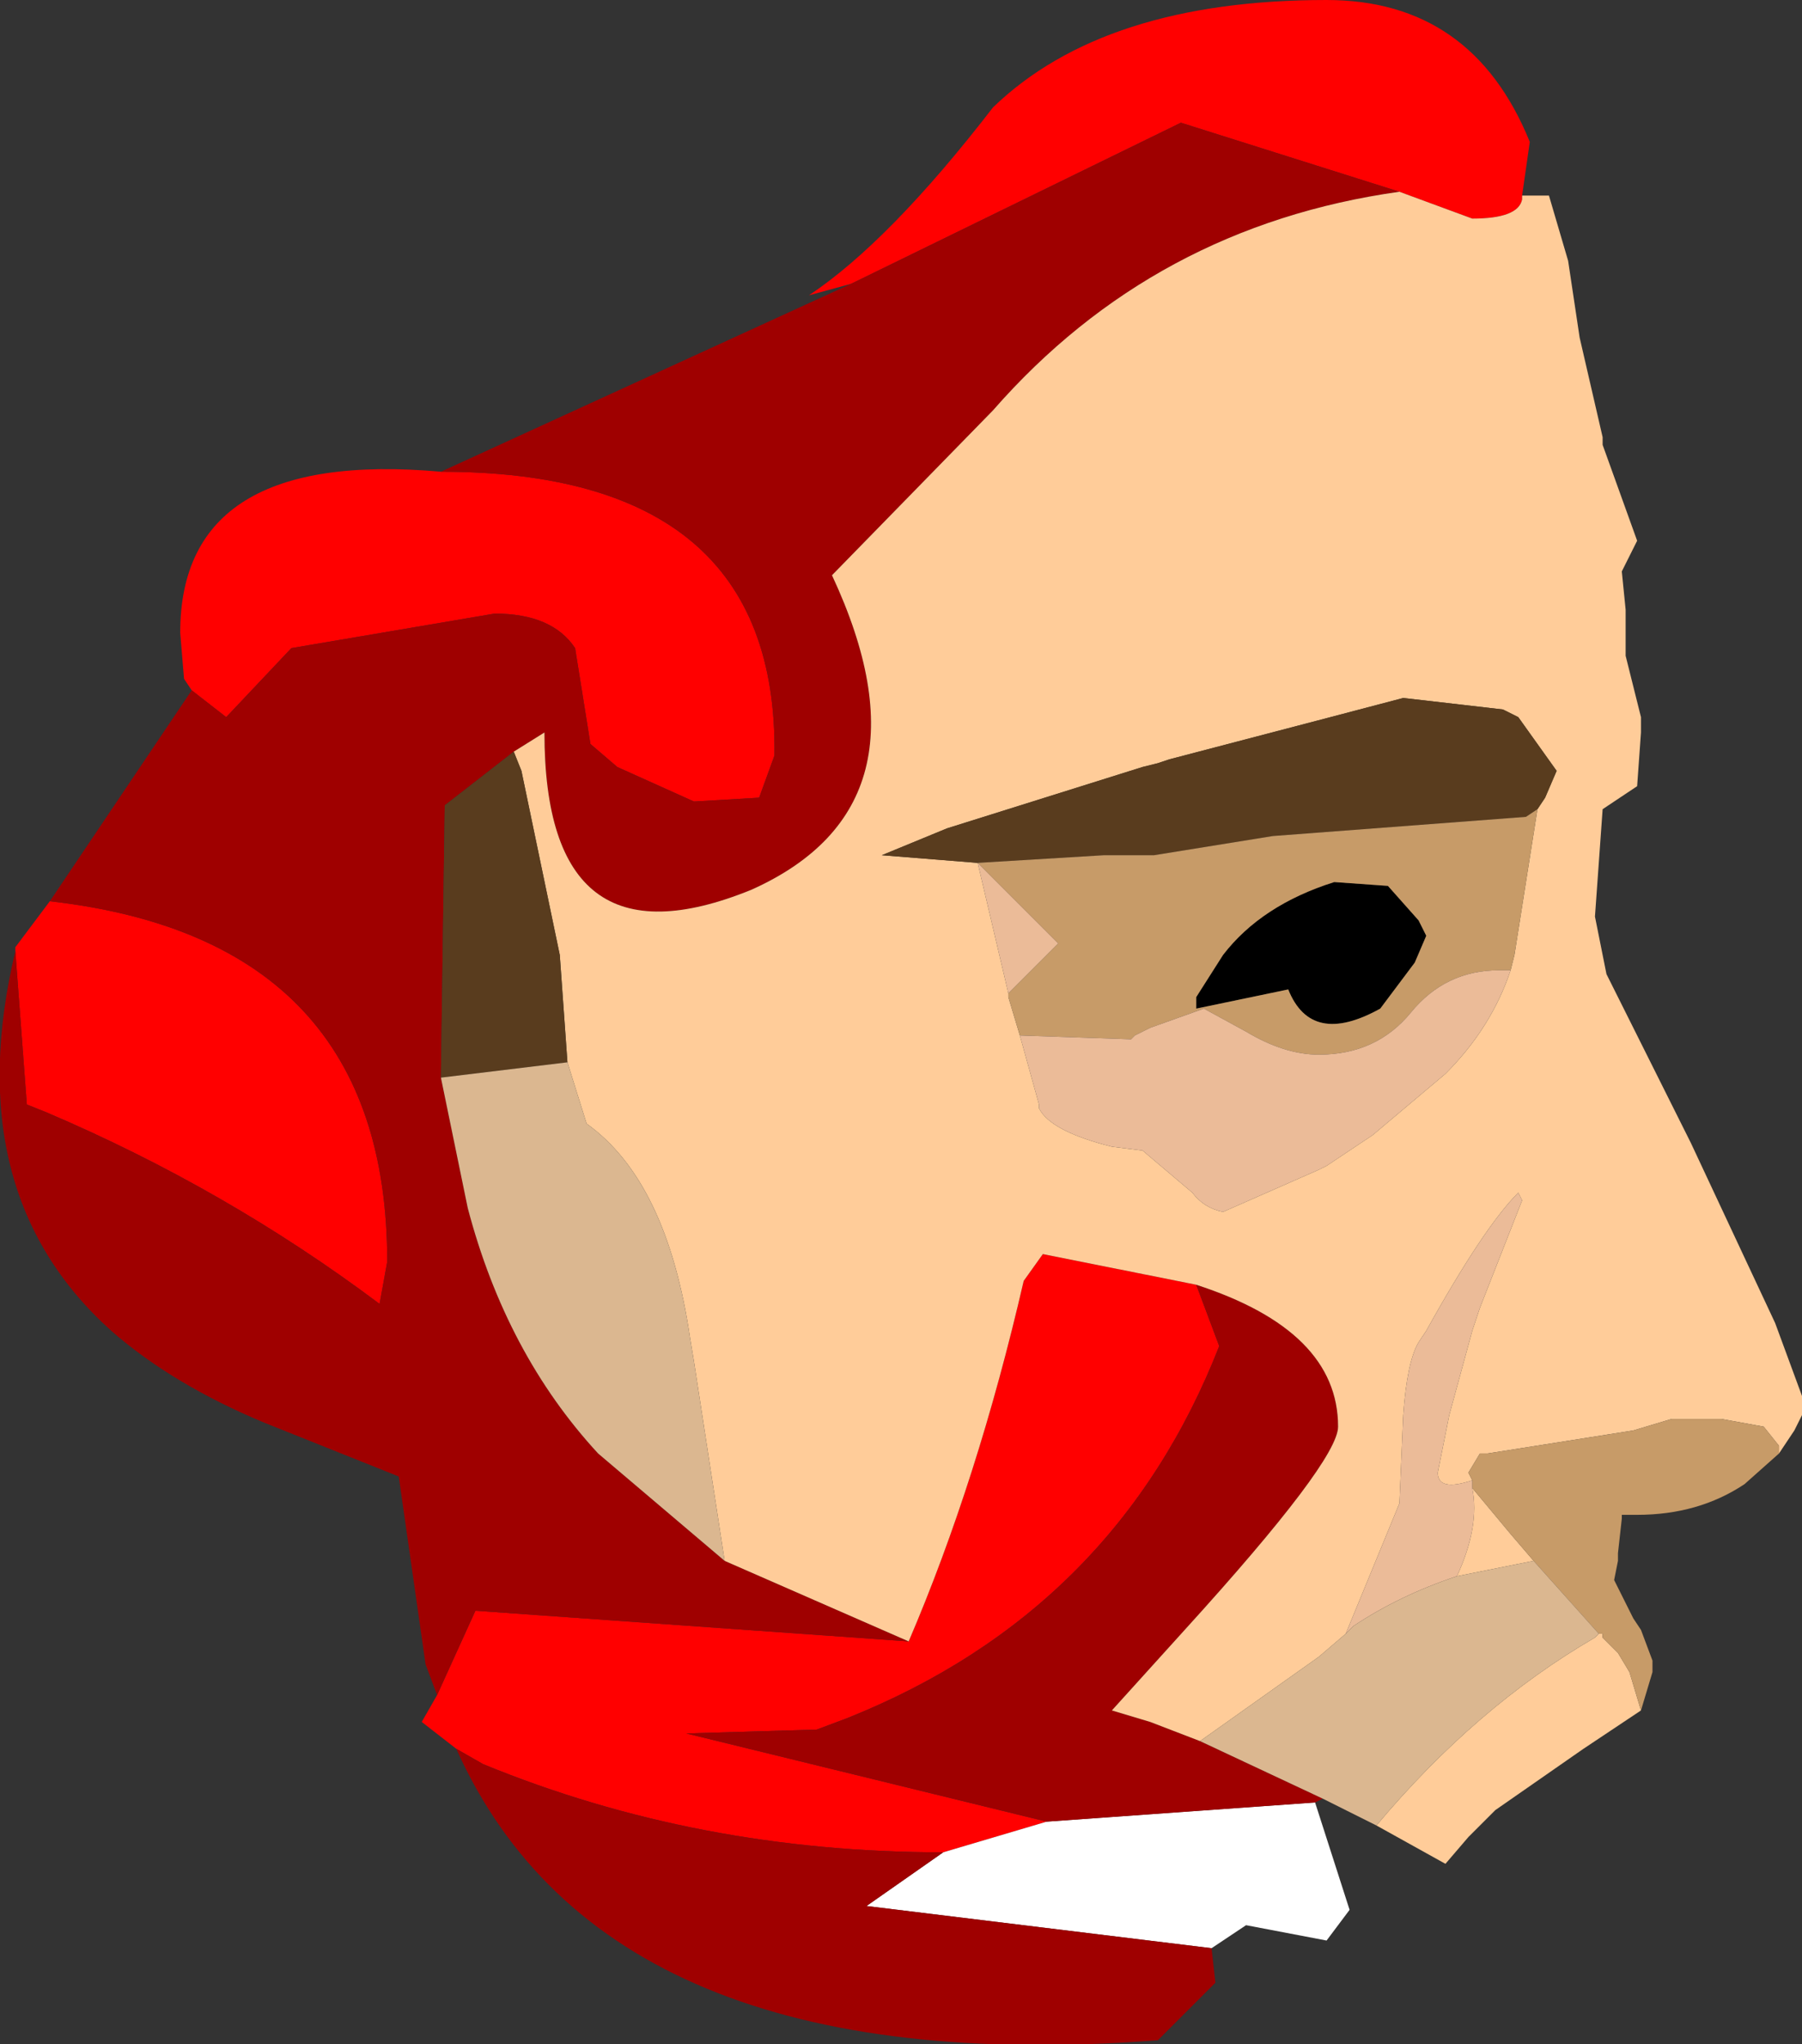 <?xml version="1.0" encoding="UTF-8" standalone="no"?>
<svg xmlns:ffdec="https://www.free-decompiler.com/flash" xmlns:xlink="http://www.w3.org/1999/xlink" ffdec:objectType="frame" height="26.65px" width="23.5px" xmlns="http://www.w3.org/2000/svg">
  <rect width="100%" height="100%" fill="#333333" stroke="none"/>
  <g transform="matrix(1.0, 0.0, 0.0, 1.0, 12.45, 14.5)">
    <use ffdec:characterId="1115" height="26.65" transform="matrix(1.0, 0.0, 0.0, 1.0, -12.45, -14.5)" width="23.5" xlink:href="#shape0"/>
  </g>
  <defs>
    <g id="shape0" transform="matrix(1.0, 0.0, 0.0, 1.0, 12.45, 14.5)">
      <path d="M-1.35 -10.8 L-1.9 -10.65 Q-0.85 -11.35 0.5 -13.1 1.95 -14.5 4.85 -14.5 6.75 -14.5 7.5 -12.65 L7.4 -11.95 7.4 -11.9 Q7.35 -11.65 6.75 -11.65 L5.8 -12.0 2.95 -12.9 -1.35 -10.8 M-6.5 8.3 L-6.95 7.95 -6.75 7.6 -6.25 6.5 -0.6 6.9 Q0.3 4.8 0.9 2.2 L1.15 1.85 3.15 2.25 3.45 3.05 Q2.1 6.5 -1.4 7.9 L-1.8 8.05 -3.5 8.1 1.2 9.25 -0.15 9.65 Q-3.35 9.65 -6.15 8.5 L-6.5 8.3 M-12.25 -2.1 L-12.25 -2.15 -11.8 -2.75 Q-7.4 -2.25 -7.4 1.95 L-7.5 2.5 Q-9.5 1.0 -11.85 0.0 L-12.1 -0.1 -12.25 -2.1 M-9.95 -5.5 L-10.05 -5.65 -10.1 -6.25 Q-10.1 -8.65 -6.7 -8.35 -2.3 -8.35 -2.35 -4.65 L-2.55 -4.1 -3.4 -4.05 -4.4 -4.5 -4.75 -4.8 -4.95 -6.05 Q-5.25 -6.5 -6.0 -6.5 L-8.65 -6.05 -9.5 -5.15 -9.95 -5.5" fill="#ff0000" fill-rule="evenodd" stroke="none"/>
      <path d="M3.5 -2.05 Q4.0 -2.7 4.95 -3.0 L5.65 -2.95 6.05 -2.5 6.15 -2.3 6.0 -1.95 5.55 -1.35 Q4.65 -0.85 4.35 -1.6 L3.15 -1.35 3.15 -1.5 3.5 -2.05" fill="#000000" fill-rule="evenodd" stroke="none"/>
      <path d="M4.7 9.0 L5.15 10.4 4.85 10.8 3.8 10.6 3.35 10.9 -1.15 10.35 -0.15 9.65 1.2 9.25 4.7 9.0" fill="#ffffff" fill-rule="evenodd" stroke="none"/>
      <path d="M4.8 8.95 L4.7 9.0 1.2 9.25 -3.5 8.1 -1.8 8.05 -1.4 7.9 Q2.1 6.5 3.45 3.05 L3.15 2.25 Q5.0 2.85 5.0 4.1 5.0 4.55 3.0 6.75 L2.05 7.8 2.55 7.95 3.2 8.2 4.8 8.95 M3.35 10.9 L3.4 11.35 2.65 12.1 Q-4.55 12.65 -6.5 8.3 L-6.15 8.5 Q-3.35 9.65 -0.15 9.65 L-1.15 10.35 3.35 10.9 M-6.75 7.6 L-6.9 7.2 -7.25 4.75 -9.0 4.05 Q-10.2 3.55 -11.0 2.85 -13.0 1.05 -12.25 -2.1 L-12.1 -0.1 -11.85 0.0 Q-9.5 1.0 -7.5 2.5 L-7.4 1.95 Q-7.4 -2.25 -11.8 -2.75 L-9.95 -5.5 -9.5 -5.15 -8.65 -6.05 -6.0 -6.5 Q-5.25 -6.5 -4.95 -6.05 L-4.75 -4.8 -4.4 -4.5 -3.4 -4.05 -2.55 -4.1 -2.35 -4.65 Q-2.3 -8.35 -6.7 -8.35 L-1.35 -10.8 2.95 -12.9 5.8 -12.0 Q2.6 -11.55 0.5 -9.15 L-1.6 -7.0 Q-0.2 -4.0 -2.65 -2.9 -5.35 -1.8 -5.35 -4.95 L-5.75 -4.7 -6.65 -4.0 -6.7 -0.45 -6.35 1.25 Q-5.85 3.15 -4.65 4.45 L-3.0 5.85 -0.6 6.9 -6.25 6.5 -6.75 7.6" fill="#9f0000" fill-rule="evenodd" stroke="none"/>
      <path d="M7.4 -11.95 L7.75 -11.95 8.0 -11.1 8.15 -10.1 8.45 -8.8 8.45 -8.7 8.9 -7.45 8.7 -7.05 8.75 -6.55 8.75 -5.95 8.95 -5.15 8.95 -4.95 8.9 -4.25 8.45 -3.95 8.35 -2.55 8.5 -1.8 8.55 -1.7 9.6 0.4 10.7 2.75 11.05 3.7 11.05 3.95 10.95 4.15 10.75 4.45 10.75 4.35 10.55 4.1 10.0 4.0 9.35 4.0 8.85 4.15 6.95 4.45 6.85 4.45 6.7 4.7 6.75 4.8 Q6.3 4.95 6.3 4.7 L6.45 3.95 6.75 2.85 6.85 2.55 7.4 1.15 7.35 1.05 Q6.9 1.5 6.15 2.85 L6.05 3.0 Q5.9 3.25 5.85 3.95 L5.8 5.1 5.1 6.8 4.75 7.1 3.2 8.2 2.55 7.95 2.05 7.8 3.0 6.75 Q5.0 4.55 5.0 4.1 5.0 2.85 3.15 2.25 L1.15 1.85 0.9 2.2 Q0.3 4.8 -0.6 6.9 L-3.0 5.85 -3.4 3.25 -3.45 2.95 Q-3.75 0.9 -4.8 0.15 L-5.05 -0.65 -5.15 -2.05 -5.65 -4.45 -5.75 -4.7 -5.35 -4.95 Q-5.35 -1.8 -2.65 -2.9 -0.2 -4.0 -1.6 -7.0 L0.5 -9.15 Q2.6 -11.55 5.8 -12.0 L6.75 -11.65 Q7.35 -11.65 7.4 -11.9 L7.4 -11.95 M8.95 7.8 L8.2 8.3 7.05 9.1 6.95 9.2 6.7 9.45 6.4 9.8 5.5 9.3 Q6.8 7.75 8.35 6.85 L8.4 6.8 8.45 6.8 8.45 6.85 8.55 6.95 8.65 7.05 8.8 7.3 8.95 7.8 M7.6 -3.95 L7.7 -4.1 7.85 -4.45 7.35 -5.15 7.15 -5.25 5.85 -5.4 4.9 -5.15 2.8 -4.6 2.65 -4.55 2.45 -4.5 -0.1 -3.7 -0.95 -3.35 0.3 -3.25 0.7 -1.55 0.7 -1.5 0.85 -1.0 1.1 -0.1 1.1 -0.05 Q1.25 0.25 2.05 0.45 L2.45 0.5 3.1 1.05 Q3.25 1.25 3.5 1.3 L4.75 0.75 4.85 0.7 5.45 0.3 6.4 -0.5 Q7.0 -1.1 7.25 -1.85 L7.3 -2.05 7.6 -3.95 M6.75 4.9 L7.25 5.5 7.55 5.85 6.55 6.05 Q6.85 5.4 6.75 4.9" fill="#ffcc99" fill-rule="evenodd" stroke="none"/>
      <path d="M7.6 -3.95 L7.45 -3.85 4.15 -3.6 2.6 -3.35 2.45 -3.35 1.95 -3.35 0.3 -3.25 -0.95 -3.35 -0.1 -3.7 2.45 -4.5 2.65 -4.55 2.8 -4.6 4.9 -5.15 5.85 -5.4 7.15 -5.25 7.35 -5.15 7.85 -4.45 7.7 -4.1 7.6 -3.95 M-5.75 -4.7 L-5.65 -4.45 -5.15 -2.05 -5.05 -0.65 -6.7 -0.45 -6.65 -4.0 -5.75 -4.7" fill="#593c1e" fill-rule="evenodd" stroke="none"/>
      <path d="M10.75 4.45 L10.3 4.85 Q9.7 5.25 8.9 5.25 L8.7 5.25 8.7 5.3 8.65 5.75 8.65 5.85 8.6 6.1 8.75 6.4 8.85 6.6 8.95 6.75 9.1 7.15 9.1 7.3 8.95 7.8 8.8 7.3 8.65 7.05 8.55 6.95 8.45 6.85 8.45 6.8 8.4 6.8 7.55 5.85 7.25 5.5 6.75 4.9 6.75 4.8 6.7 4.7 6.85 4.45 6.95 4.45 8.85 4.15 9.35 4.0 10.0 4.0 10.55 4.1 10.75 4.35 10.75 4.45 M0.3 -3.25 L1.95 -3.35 2.45 -3.35 2.6 -3.35 4.15 -3.6 7.45 -3.85 7.6 -3.95 7.3 -2.05 7.25 -1.85 7.1 -1.85 Q6.4 -1.85 5.95 -1.3 5.5 -0.75 4.75 -0.75 4.3 -0.75 3.8 -1.05 L3.25 -1.35 2.55 -1.1 2.45 -1.05 2.35 -1.0 2.3 -0.95 0.85 -1.0 0.7 -1.5 0.7 -1.55 1.35 -2.2 0.3 -3.25 M3.5 -2.05 L3.15 -1.5 3.15 -1.35 4.35 -1.6 Q4.65 -0.85 5.55 -1.35 L6.0 -1.95 6.15 -2.3 6.05 -2.5 5.65 -2.95 4.95 -3.0 Q4.0 -2.7 3.5 -2.05" fill="#c79b68" fill-rule="evenodd" stroke="none"/>
      <path d="M0.3 -3.25 L1.35 -2.2 0.7 -1.55 0.3 -3.25 M0.85 -1.0 L2.3 -0.95 2.35 -1.0 2.45 -1.05 2.55 -1.1 3.25 -1.35 3.8 -1.05 Q4.3 -0.75 4.75 -0.75 5.5 -0.75 5.95 -1.3 6.4 -1.85 7.1 -1.85 L7.25 -1.85 Q7.0 -1.1 6.4 -0.5 L5.45 0.3 4.85 0.7 4.75 0.75 3.5 1.3 Q3.25 1.25 3.1 1.05 L2.45 0.5 2.05 0.45 Q1.25 0.25 1.1 -0.05 L1.1 -0.1 0.85 -1.0 M5.1 6.8 L5.8 5.1 5.85 3.95 Q5.9 3.25 6.05 3.0 L6.15 2.85 Q6.9 1.5 7.35 1.05 L7.4 1.15 6.85 2.55 6.75 2.85 6.45 3.95 6.3 4.7 Q6.3 4.95 6.75 4.8 L6.75 4.9 Q6.85 5.4 6.55 6.05 5.8 6.3 5.2 6.7 L5.1 6.8" fill="#ebbb98" fill-rule="evenodd" stroke="none"/>
      <path d="M5.5 9.3 L4.8 8.95 3.2 8.2 4.75 7.1 5.1 6.8 5.2 6.7 Q5.8 6.3 6.55 6.05 L7.55 5.85 8.4 6.8 8.35 6.85 Q6.8 7.75 5.5 9.3 M-5.05 -0.65 L-4.8 0.15 Q-3.75 0.9 -3.45 2.95 L-3.4 3.25 -3.0 5.85 -4.65 4.45 Q-5.85 3.15 -6.35 1.25 L-6.7 -0.45 -5.05 -0.65" fill="#dbb790" fill-rule="evenodd" stroke="none"/>
    </g>
  </defs>
</svg>
